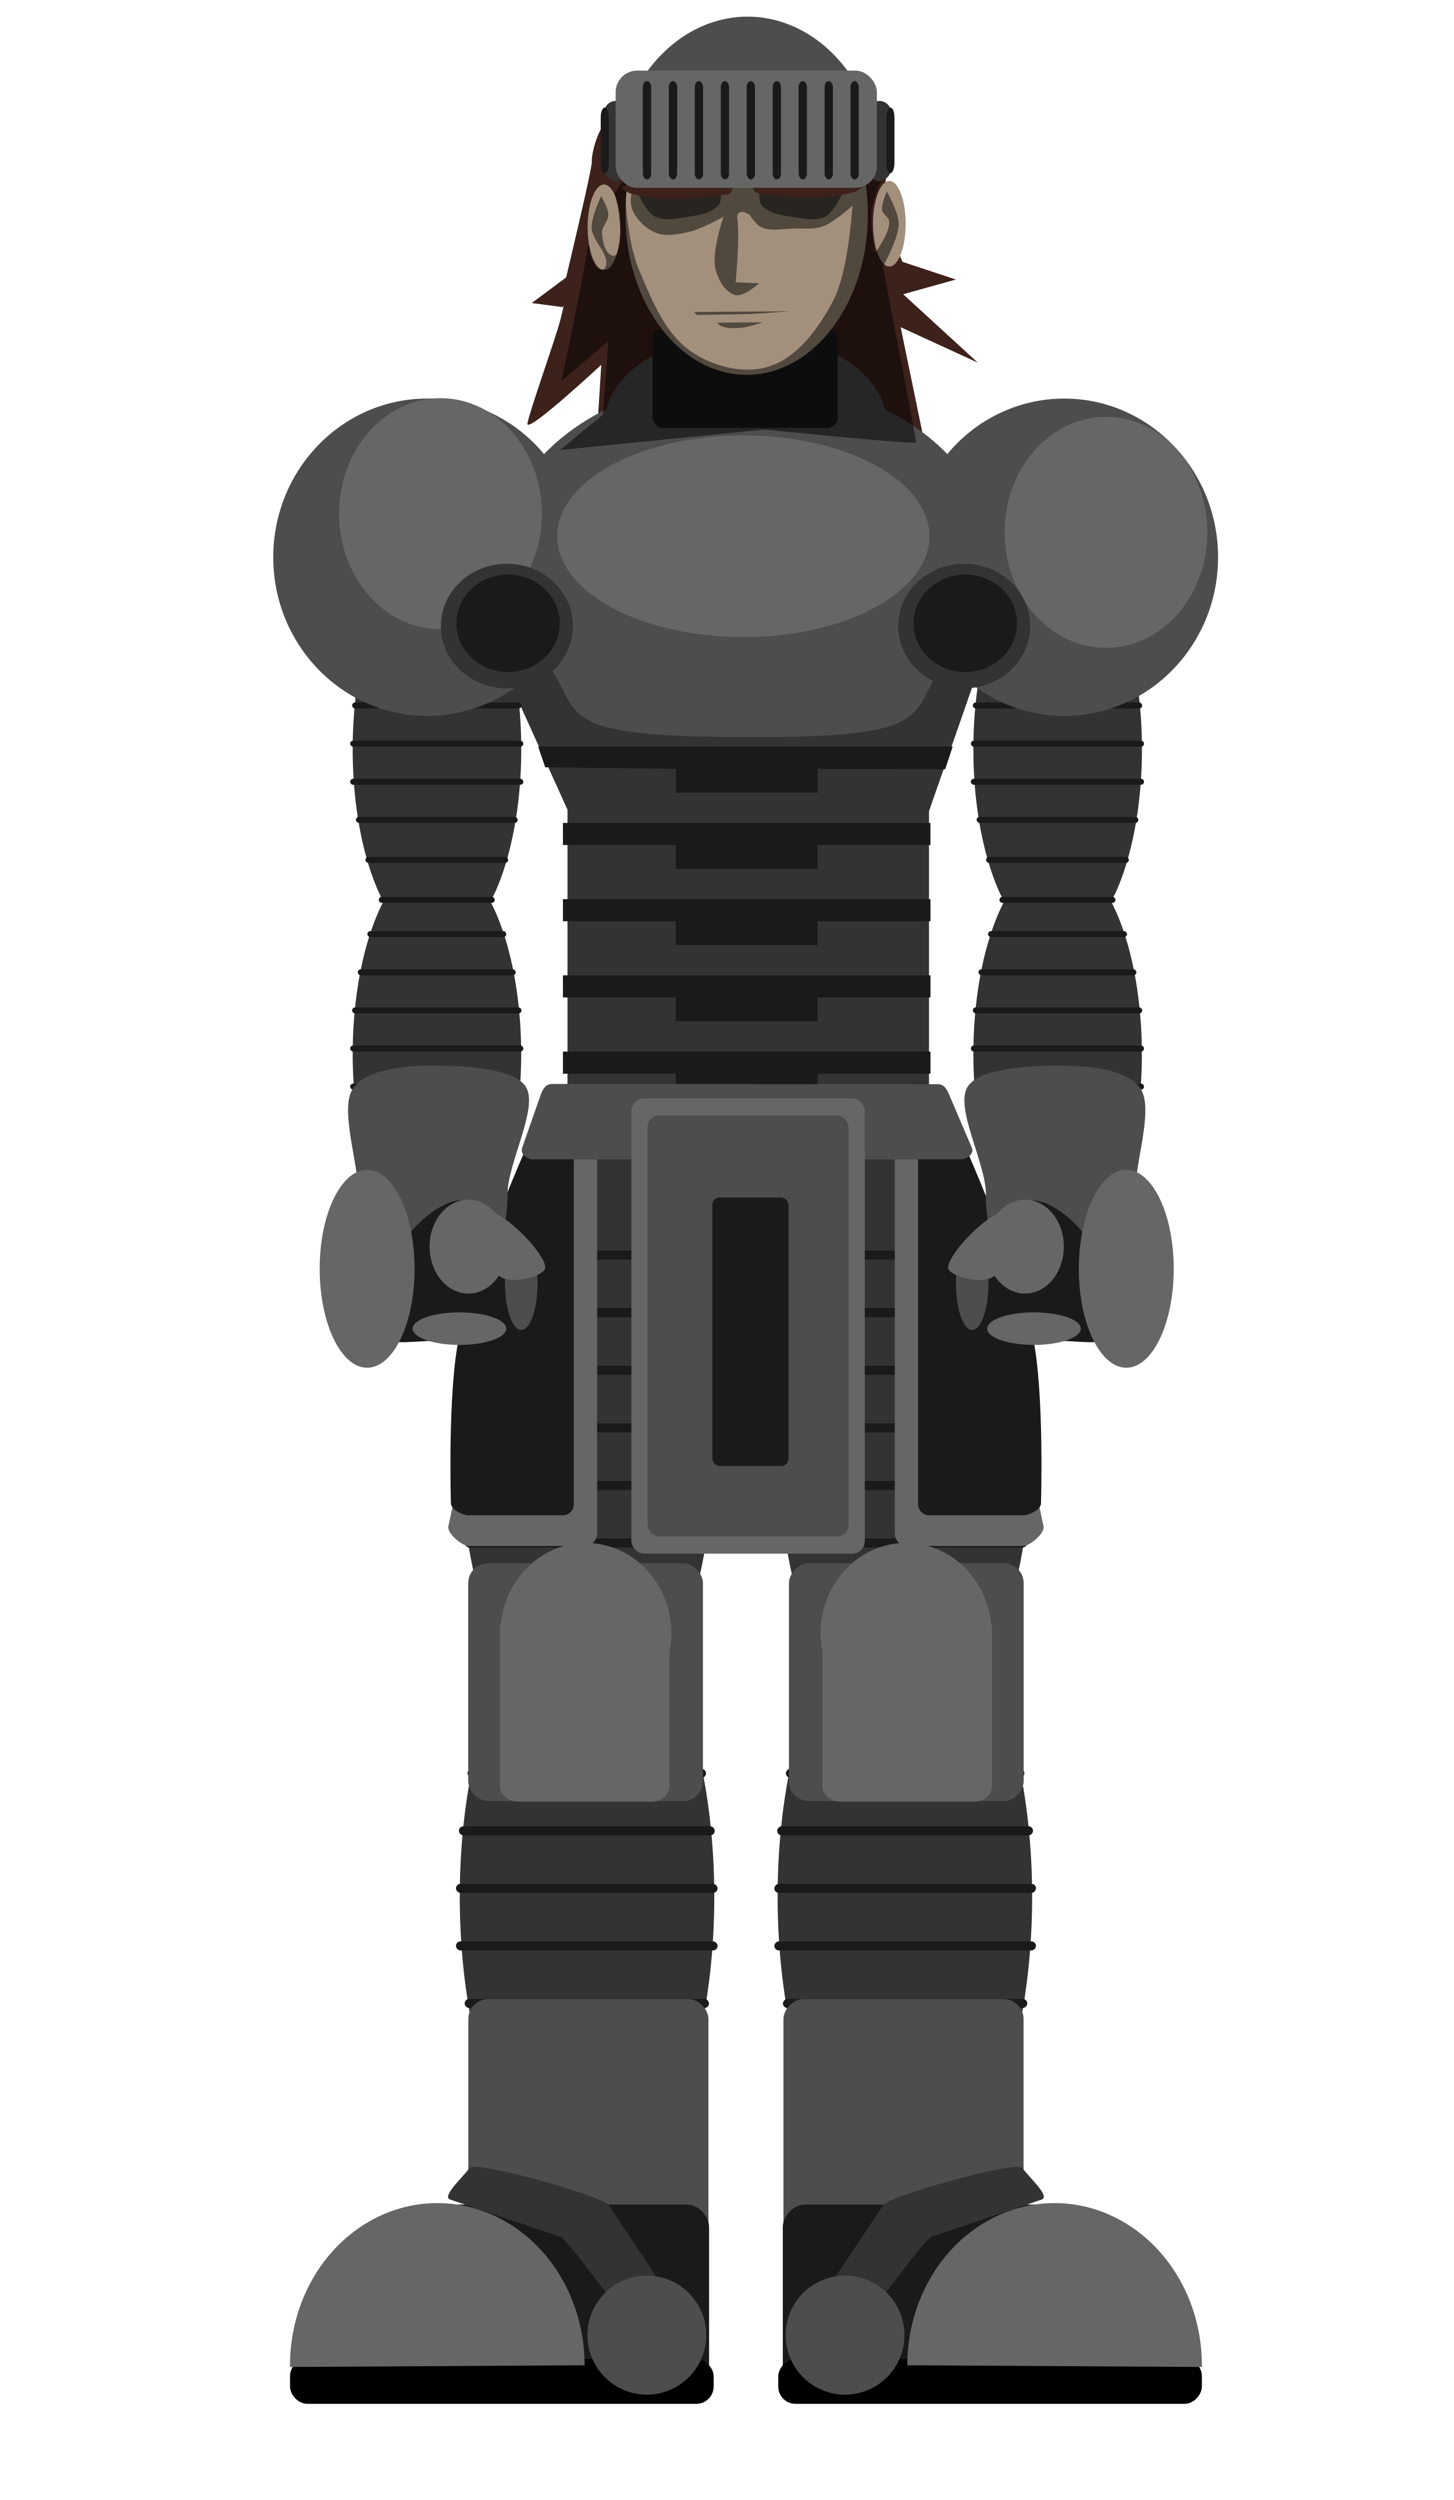 <?xml version="1.0" encoding="UTF-8" standalone="no"?>
<!-- Created with Inkscape (http://www.inkscape.org/) -->

<svg
   width="15.346mm"
   height="26.385mm"
   viewBox="0 0 15.346 26.385"
   version="1.1"
   id="svg5"
   inkscape:version="1.1.1 (3bf5ae0d25, 2021-09-20)"
   sodipodi:docname="knight.svg"
   inkscape:export-filename="/home/israel/programming/rs/rust_hero/assets/heros/alchemist.png"
   inkscape:export-xdpi="96"
   inkscape:export-ydpi="96"
   xmlns:inkscape="http://www.inkscape.org/namespaces/inkscape"
   xmlns:sodipodi="http://sodipodi.sourceforge.net/DTD/sodipodi-0.dtd"
   xmlns="http://www.w3.org/2000/svg"
   xmlns:svg="http://www.w3.org/2000/svg">
  <sodipodi:namedview
     id="namedview7"
     pagecolor="#ffffff"
     bordercolor="#666666"
     borderopacity="1.0"
     inkscape:pageshadow="2"
     inkscape:pageopacity="0.0"
     inkscape:pagecheckerboard="0"
     inkscape:document-units="px"
     showgrid="false"
     inkscape:zoom="2.557377"
     inkscape:cx="-78.987182"
     inkscape:cy="45.554489"
     inkscape:window-width="1366"
     inkscape:window-height="699"
     inkscape:window-x="0"
     inkscape:window-y="40"
     inkscape:window-maximized="1"
     inkscape:current-layer="layer1"
     inkscape:snap-global="false"
     fit-margin-top="0"
     fit-margin-left="0"
     fit-margin-right="0"
     fit-margin-bottom="0" />
  <defs
     id="defs2" />
  <g
     inkscape:label="Layer 1"
     inkscape:groupmode="layer"
     id="layer1"
     transform="translate(-14.945,-23.692)">
    <g
       id="g7128"
       transform="matrix(0.76,0,0,0.76,5.795,5.75)">
      <path
         id="path6232"
         style="fill:#333333;fill-opacity:1;stroke:none;stroke-width:1px;stroke-linecap:butt;stroke-linejoin:miter;stroke-opacity:1"
         d="m 25.17,28.619 -9.664,6.268 3.268,7.221 V 58.502 H 37.721 V 42.184 l 2.699,-7.742 -6.195,-5.061 z"
         transform="matrix(0.265,0,0,0.265,14.945,23.692)" />
      <g
         id="g7119">
        <path
           id="rect1574"
           style="fill:#1a1a1a;stroke-width:2.054;stroke-linecap:round;stroke-linejoin:round;paint-order:fill markers stroke"
           d="m 19.513,33.975 0.098,0.287 1.815,0.022 v 0.331 h 1.968 v -0.331 l 1.771,0.006 0.105,-0.315 z"
           sodipodi:nodetypes="ccccccccc" />
        <path
           id="path1803"
           style="fill:#1a1a1a;stroke-width:2.054;stroke-linecap:round;stroke-linejoin:round;paint-order:fill markers stroke"
           d="m 19.857,35.035 v 0.307 h 1.568 v 0.331 h 1.968 V 35.342 h 1.568 v -0.307 z" />
        <path
           id="path1805"
           style="fill:#1a1a1a;stroke-width:2.054;stroke-linecap:round;stroke-linejoin:round;paint-order:fill markers stroke"
           d="m 19.857,36.093 v 0.307 h 1.568 v 0.331 h 1.968 v -0.331 h 1.568 v -0.307 z" />
        <path
           id="path1807"
           style="fill:#1a1a1a;stroke-width:2.054;stroke-linecap:round;stroke-linejoin:round;paint-order:fill markers stroke"
           d="m 19.857,37.151 v 0.307 h 1.568 v 0.331 h 1.968 v -0.331 h 1.568 v -0.307 z" />
        <path
           id="path1809"
           style="fill:#1a1a1a;stroke-width:2.054;stroke-linecap:round;stroke-linejoin:round;paint-order:fill markers stroke"
           d="m 19.857,38.21 v 0.307 h 1.568 v 0.331 h 1.968 v -0.331 h 1.568 v -0.307 z" />
      </g>
    </g>
    <g
       id="g18420"
       transform="translate(0,-0.529)">
      <g
         id="g18333">
        <g
           id="g18039"
           transform="matrix(-1,0,0,1,45.636,0)">
          <g
             id="g18011"
             transform="matrix(1.148,0,0,1.148,-9.542,0.303)">
            <path
               id="path17975"
               style="fill:#333333;stroke-width:3.175;stroke-linecap:round;stroke-linejoin:round;paint-order:fill markers stroke"
               d="m 26.727,31.293 c -0.646,0 -1.17,1.229 -1.17,2.746 0,0.758 0.131,1.445 0.343,1.941 0.028,0.065 0.056,0.12 0.086,0.168 a 1.17,2.746 0 0 0 -0.429,2.123 1.17,2.746 0 0 0 1.17,2.746 1.17,2.746 0 0 0 1.17,-2.746 1.17,2.746 0 0 0 -0.429,-2.124 c 0.03,-0.048 0.059,-0.104 0.087,-0.168 0.212,-0.497 0.343,-1.183 0.343,-1.941 0,-1.517 -0.524,-2.746 -1.17,-2.746 z" />
            <g
               id="g18009">
              <rect
                 style="fill:#1a1a1a;fill-opacity:1;stroke:none;stroke-width:0.025;stroke-linecap:round;stroke-linejoin:round;stroke-miterlimit:4;stroke-dasharray:none;stroke-opacity:1;paint-order:fill markers stroke"
                 id="rect17977"
                 width="1.982"
                 height="0.083"
                 x="25.734"
                 y="39.766"
                 ry="0.041" />
              <rect
                 style="fill:#1a1a1a;fill-opacity:1;stroke:none;stroke-width:0.027;stroke-linecap:round;stroke-linejoin:round;stroke-miterlimit:4;stroke-dasharray:none;stroke-opacity:1;paint-order:fill markers stroke"
                 id="rect17979"
                 width="2.246"
                 height="0.083"
                 x="25.602"
                 y="39.21"
                 ry="0.041" />
              <rect
                 style="fill:#1a1a1a;fill-opacity:1;stroke:none;stroke-width:0.023;stroke-linecap:round;stroke-linejoin:round;stroke-miterlimit:4;stroke-dasharray:none;stroke-opacity:1;paint-order:fill markers stroke"
                 id="rect17981"
                 width="1.611"
                 height="0.083"
                 x="25.919"
                 y="40.321"
                 ry="0.041" />
              <rect
                 style="fill:#1a1a1a;fill-opacity:1;stroke:none;stroke-width:0.028;stroke-linecap:round;stroke-linejoin:round;stroke-miterlimit:4;stroke-dasharray:none;stroke-opacity:1;paint-order:fill markers stroke"
                 id="rect17983"
                 width="2.405"
                 height="0.083"
                 x="25.522"
                 y="38.681"
                 ry="0.041" />
              <rect
                 style="fill:#1a1a1a;fill-opacity:1;stroke:none;stroke-width:0.028;stroke-linecap:round;stroke-linejoin:round;stroke-miterlimit:4;stroke-dasharray:none;stroke-opacity:1;paint-order:fill markers stroke"
                 id="rect17985"
                 width="2.405"
                 height="0.083"
                 x="25.522"
                 y="38.152"
                 ry="0.041" />
              <rect
                 style="fill:#1a1a1a;fill-opacity:1;stroke:none;stroke-width:0.027;stroke-linecap:round;stroke-linejoin:round;stroke-miterlimit:4;stroke-dasharray:none;stroke-opacity:1;paint-order:fill markers stroke"
                 id="rect17987"
                 width="2.352"
                 height="0.083"
                 x="25.549"
                 y="37.623"
                 ry="0.041" />
              <rect
                 style="fill:#1a1a1a;fill-opacity:1;stroke:none;stroke-width:0.026;stroke-linecap:round;stroke-linejoin:round;stroke-miterlimit:4;stroke-dasharray:none;stroke-opacity:1;paint-order:fill markers stroke"
                 id="rect17989"
                 width="2.193"
                 height="0.083"
                 x="25.628"
                 y="37.094"
                 ry="0.041" />
              <rect
                 style="fill:#1a1a1a;fill-opacity:1;stroke:none;stroke-width:0.025;stroke-linecap:round;stroke-linejoin:round;stroke-miterlimit:4;stroke-dasharray:none;stroke-opacity:1;paint-order:fill markers stroke"
                 id="rect17991"
                 width="1.929"
                 height="0.083"
                 x="25.761"
                 y="36.564"
                 ry="0.041" />
              <rect
                 style="fill:#1a1a1a;fill-opacity:1;stroke:none;stroke-width:0.025;stroke-linecap:round;stroke-linejoin:round;stroke-miterlimit:4;stroke-dasharray:none;stroke-opacity:1;paint-order:fill markers stroke"
                 id="rect17993"
                 width="1.982"
                 height="0.083"
                 x="25.734"
                 y="35.533"
                 ry="0.041" />
              <rect
                 style="fill:#1a1a1a;fill-opacity:1;stroke:none;stroke-width:0.027;stroke-linecap:round;stroke-linejoin:round;stroke-miterlimit:4;stroke-dasharray:none;stroke-opacity:1;paint-order:fill markers stroke"
                 id="rect17995"
                 width="2.246"
                 height="0.083"
                 x="25.602"
                 y="34.977"
                 ry="0.041" />
              <rect
                 style="fill:#1a1a1a;fill-opacity:1;stroke:none;stroke-width:0.023;stroke-linecap:round;stroke-linejoin:round;stroke-miterlimit:4;stroke-dasharray:none;stroke-opacity:1;paint-order:fill markers stroke"
                 id="rect17997"
                 width="1.611"
                 height="0.083"
                 x="25.919"
                 y="36.088"
                 ry="0.041" />
              <rect
                 style="fill:#1a1a1a;fill-opacity:1;stroke:none;stroke-width:0.028;stroke-linecap:round;stroke-linejoin:round;stroke-miterlimit:4;stroke-dasharray:none;stroke-opacity:1;paint-order:fill markers stroke"
                 id="rect17999"
                 width="2.405"
                 height="0.083"
                 x="25.522"
                 y="34.448"
                 ry="0.041" />
              <rect
                 style="fill:#1a1a1a;fill-opacity:1;stroke:none;stroke-width:0.028;stroke-linecap:round;stroke-linejoin:round;stroke-miterlimit:4;stroke-dasharray:none;stroke-opacity:1;paint-order:fill markers stroke"
                 id="rect18001"
                 width="2.405"
                 height="0.083"
                 x="25.522"
                 y="33.919"
                 ry="0.041" />
              <rect
                 style="fill:#1a1a1a;fill-opacity:1;stroke:none;stroke-width:0.027;stroke-linecap:round;stroke-linejoin:round;stroke-miterlimit:4;stroke-dasharray:none;stroke-opacity:1;paint-order:fill markers stroke"
                 id="rect18003"
                 width="2.352"
                 height="0.083"
                 x="25.549"
                 y="33.389"
                 ry="0.041" />
              <rect
                 style="fill:#1a1a1a;fill-opacity:1;stroke:none;stroke-width:0.026;stroke-linecap:round;stroke-linejoin:round;stroke-miterlimit:4;stroke-dasharray:none;stroke-opacity:1;paint-order:fill markers stroke"
                 id="rect18005"
                 width="2.193"
                 height="0.083"
                 x="25.628"
                 y="32.86"
                 ry="0.041" />
              <rect
                 style="fill:#1a1a1a;fill-opacity:1;stroke:none;stroke-width:0.025;stroke-linecap:round;stroke-linejoin:round;stroke-miterlimit:4;stroke-dasharray:none;stroke-opacity:1;paint-order:fill markers stroke"
                 id="rect18007"
                 width="1.929"
                 height="0.083"
                 x="25.761"
                 y="32.331"
                 ry="0.041" />
            </g>
          </g>
          <g
             id="g18017">
            <path
               id="path18013"
               style="fill:#666666;stroke-width:0.016;stroke-linecap:round;stroke-linejoin:round;paint-order:fill markers stroke"
               d="m 20.785,35.744 0.33,-0.008 c 0.073,-0.002 0.132,0.059 0.132,0.132 v 4.536 c 0,0.073 -0.059,0.132 -0.132,0.132 h -1.223 c -0.073,0 -0.231,-0.136 -0.215,-0.208 l 0.388,-1.817 c 0.015,-0.072 0.647,-2.766 0.721,-2.768 z"
               sodipodi:nodetypes="ssssssssss" />
            <path
               id="path18015"
               style="fill:#1a1a1a;stroke-width:0.013;stroke-linecap:round;stroke-linejoin:round;paint-order:fill markers stroke"
               d="m 20.77,35.8 0.114,0.177 c 0.035,0.054 0.117,0.052 0.117,0.117 v 4.001 c 0,0.065 -0.052,0.117 -0.117,0.117 h -0.992 c -0.065,0 -0.191,-0.063 -0.188,-0.128 0,0 -0.036,-1.177 0.085,-1.747 0.188,-0.887 0.946,-2.592 0.981,-2.537 z"
               sodipodi:nodetypes="sssssssas" />
          </g>
          <g
             id="g18023">
            <rect
               style="opacity:1;fill:#4d4d4d;fill-opacity:1;stroke:none;stroke-width:0.027;stroke-linecap:round;stroke-linejoin:round;stroke-miterlimit:4;stroke-dasharray:none;stroke-opacity:1;paint-order:fill markers stroke"
               id="rect18019"
               width="2.477"
               height="2.51"
               x="19.887"
               y="40.718"
               ry="0.209" />
            <path
               id="path18021"
               style="opacity:1;fill:#666666;stroke-width:0.021;stroke-linecap:round;stroke-linejoin:round;paint-order:fill markers stroke"
               d="m 21.127,40.504 a 0.902,0.955 0 0 0 -0.894,0.837 c -0.008,0.018 -0.012,0.038 -0.012,0.059 v 1.667 c 0,0.092 0.084,0.167 0.189,0.167 h 1.412 c 0.105,0 0.189,-0.074 0.189,-0.167 V 41.656 a 0.902,0.955 0 0 0 0.02,-0.197 0.902,0.955 0 0 0 -0.902,-0.955 z" />
          </g>
          <g
             id="g18037">
            <rect
               style="fill:#4d4d4d;fill-opacity:1;stroke:none;stroke-width:0.026;stroke-linecap:round;stroke-linejoin:round;stroke-miterlimit:4;stroke-dasharray:none;stroke-opacity:1;paint-order:fill markers stroke"
               id="rect18025"
               width="2.534"
               height="4.076"
               x="19.888"
               y="45.318"
               ry="0.209" />
            <rect
               style="fill:#1a1a1a;fill-opacity:1;stroke:none;stroke-width:0.026;stroke-linecap:round;stroke-linejoin:round;stroke-miterlimit:4;stroke-dasharray:none;stroke-opacity:1;paint-order:fill markers stroke"
               id="rect18027"
               width="3.068"
               height="1.957"
               x="19.361"
               y="47.486"
               ry="0.235" />
            <rect
               style="fill:#000000;fill-opacity:1;stroke:none;stroke-width:0.025;stroke-linecap:round;stroke-linejoin:round;stroke-miterlimit:4;stroke-dasharray:none;stroke-opacity:1;paint-order:fill markers stroke"
               id="rect18029"
               width="4.471"
               height="0.473"
               x="18.006"
               y="49.116"
               ry="0.182" />
            <path
               id="path18031"
               style="fill:#333333;stroke-width:0.026;stroke-linecap:round;stroke-linejoin:round;paint-order:fill markers stroke"
               d="m 21.366,47.487 c 0.196,0.294 0.587,0.881 0.587,0.881 0.058,0.087 -0.171,0.369 -0.227,0.458 -0.057,0.088 -0.77,-0.968 -0.869,-1.001 -0.386,-0.13 -0.772,-0.261 -1.159,-0.391 -0.1,-0.034 0.143,-0.244 0.2,-0.333 0.057,-0.088 1.41,0.299 1.468,0.386 z"
               sodipodi:nodetypes="sssssss" />
            <ellipse
               style="fill:#4d4d4d;fill-opacity:1;stroke:none;stroke-width:0.1;stroke-linecap:round;stroke-linejoin:round;stroke-miterlimit:4;stroke-dasharray:none;stroke-opacity:1;paint-order:fill markers stroke"
               id="ellipse18033"
               cx="21.772"
               cy="48.864"
               rx="0.627"
               ry="0.628" />
            <path
               id="path18035"
               style="opacity:1;fill:#666666;stroke-width:0.026;stroke-linecap:round;stroke-linejoin:round;paint-order:fill markers stroke"
               transform="scale(1,-1)"
               d="m 21.115,-49.182 a 1.554,1.711 0 0 1 -0.782,1.485 1.554,1.711 0 0 1 -1.559,-0.009 1.554,1.711 0 0 1 -0.768,-1.494" />
          </g>
        </g>
        <g
           id="g17973">
          <g
             id="g15410"
             transform="matrix(1.148,0,0,1.148,-9.542,0.303)">
            <path
               id="path15374"
               style="fill:#333333;stroke-width:3.175;stroke-linecap:round;stroke-linejoin:round;paint-order:fill markers stroke"
               d="m 26.727,31.293 c -0.646,0 -1.17,1.229 -1.17,2.746 0,0.758 0.131,1.445 0.343,1.941 0.028,0.065 0.056,0.12 0.086,0.168 a 1.17,2.746 0 0 0 -0.429,2.123 1.17,2.746 0 0 0 1.17,2.746 1.17,2.746 0 0 0 1.17,-2.746 1.17,2.746 0 0 0 -0.429,-2.124 c 0.03,-0.048 0.059,-0.104 0.087,-0.168 0.212,-0.497 0.343,-1.183 0.343,-1.941 0,-1.517 -0.524,-2.746 -1.17,-2.746 z" />
            <g
               id="g15408">
              <rect
                 style="fill:#1a1a1a;fill-opacity:1;stroke:none;stroke-width:0.025;stroke-linecap:round;stroke-linejoin:round;stroke-miterlimit:4;stroke-dasharray:none;stroke-opacity:1;paint-order:fill markers stroke"
                 id="rect15376"
                 width="1.982"
                 height="0.083"
                 x="25.734"
                 y="39.766"
                 ry="0.041" />
              <rect
                 style="fill:#1a1a1a;fill-opacity:1;stroke:none;stroke-width:0.027;stroke-linecap:round;stroke-linejoin:round;stroke-miterlimit:4;stroke-dasharray:none;stroke-opacity:1;paint-order:fill markers stroke"
                 id="rect15378"
                 width="2.246"
                 height="0.083"
                 x="25.602"
                 y="39.21"
                 ry="0.041" />
              <rect
                 style="fill:#1a1a1a;fill-opacity:1;stroke:none;stroke-width:0.023;stroke-linecap:round;stroke-linejoin:round;stroke-miterlimit:4;stroke-dasharray:none;stroke-opacity:1;paint-order:fill markers stroke"
                 id="rect15380"
                 width="1.611"
                 height="0.083"
                 x="25.919"
                 y="40.321"
                 ry="0.041" />
              <rect
                 style="fill:#1a1a1a;fill-opacity:1;stroke:none;stroke-width:0.028;stroke-linecap:round;stroke-linejoin:round;stroke-miterlimit:4;stroke-dasharray:none;stroke-opacity:1;paint-order:fill markers stroke"
                 id="rect15382"
                 width="2.405"
                 height="0.083"
                 x="25.522"
                 y="38.681"
                 ry="0.041" />
              <rect
                 style="fill:#1a1a1a;fill-opacity:1;stroke:none;stroke-width:0.028;stroke-linecap:round;stroke-linejoin:round;stroke-miterlimit:4;stroke-dasharray:none;stroke-opacity:1;paint-order:fill markers stroke"
                 id="rect15384"
                 width="2.405"
                 height="0.083"
                 x="25.522"
                 y="38.152"
                 ry="0.041" />
              <rect
                 style="fill:#1a1a1a;fill-opacity:1;stroke:none;stroke-width:0.027;stroke-linecap:round;stroke-linejoin:round;stroke-miterlimit:4;stroke-dasharray:none;stroke-opacity:1;paint-order:fill markers stroke"
                 id="rect15386"
                 width="2.352"
                 height="0.083"
                 x="25.549"
                 y="37.623"
                 ry="0.041" />
              <rect
                 style="fill:#1a1a1a;fill-opacity:1;stroke:none;stroke-width:0.026;stroke-linecap:round;stroke-linejoin:round;stroke-miterlimit:4;stroke-dasharray:none;stroke-opacity:1;paint-order:fill markers stroke"
                 id="rect15388"
                 width="2.193"
                 height="0.083"
                 x="25.628"
                 y="37.094"
                 ry="0.041" />
              <rect
                 style="fill:#1a1a1a;fill-opacity:1;stroke:none;stroke-width:0.025;stroke-linecap:round;stroke-linejoin:round;stroke-miterlimit:4;stroke-dasharray:none;stroke-opacity:1;paint-order:fill markers stroke"
                 id="rect15390"
                 width="1.929"
                 height="0.083"
                 x="25.761"
                 y="36.564"
                 ry="0.041" />
              <rect
                 style="fill:#1a1a1a;fill-opacity:1;stroke:none;stroke-width:0.025;stroke-linecap:round;stroke-linejoin:round;stroke-miterlimit:4;stroke-dasharray:none;stroke-opacity:1;paint-order:fill markers stroke"
                 id="rect15392"
                 width="1.982"
                 height="0.083"
                 x="25.734"
                 y="35.533"
                 ry="0.041" />
              <rect
                 style="fill:#1a1a1a;fill-opacity:1;stroke:none;stroke-width:0.027;stroke-linecap:round;stroke-linejoin:round;stroke-miterlimit:4;stroke-dasharray:none;stroke-opacity:1;paint-order:fill markers stroke"
                 id="rect15394"
                 width="2.246"
                 height="0.083"
                 x="25.602"
                 y="34.977"
                 ry="0.041" />
              <rect
                 style="fill:#1a1a1a;fill-opacity:1;stroke:none;stroke-width:0.023;stroke-linecap:round;stroke-linejoin:round;stroke-miterlimit:4;stroke-dasharray:none;stroke-opacity:1;paint-order:fill markers stroke"
                 id="rect15396"
                 width="1.611"
                 height="0.083"
                 x="25.919"
                 y="36.088"
                 ry="0.041" />
              <rect
                 style="fill:#1a1a1a;fill-opacity:1;stroke:none;stroke-width:0.028;stroke-linecap:round;stroke-linejoin:round;stroke-miterlimit:4;stroke-dasharray:none;stroke-opacity:1;paint-order:fill markers stroke"
                 id="rect15398"
                 width="2.405"
                 height="0.083"
                 x="25.522"
                 y="34.448"
                 ry="0.041" />
              <rect
                 style="fill:#1a1a1a;fill-opacity:1;stroke:none;stroke-width:0.028;stroke-linecap:round;stroke-linejoin:round;stroke-miterlimit:4;stroke-dasharray:none;stroke-opacity:1;paint-order:fill markers stroke"
                 id="rect15400"
                 width="2.405"
                 height="0.083"
                 x="25.522"
                 y="33.919"
                 ry="0.041" />
              <rect
                 style="fill:#1a1a1a;fill-opacity:1;stroke:none;stroke-width:0.027;stroke-linecap:round;stroke-linejoin:round;stroke-miterlimit:4;stroke-dasharray:none;stroke-opacity:1;paint-order:fill markers stroke"
                 id="rect15402"
                 width="2.352"
                 height="0.083"
                 x="25.549"
                 y="33.389"
                 ry="0.041" />
              <rect
                 style="fill:#1a1a1a;fill-opacity:1;stroke:none;stroke-width:0.026;stroke-linecap:round;stroke-linejoin:round;stroke-miterlimit:4;stroke-dasharray:none;stroke-opacity:1;paint-order:fill markers stroke"
                 id="rect15404"
                 width="2.193"
                 height="0.083"
                 x="25.628"
                 y="32.86"
                 ry="0.041" />
              <rect
                 style="fill:#1a1a1a;fill-opacity:1;stroke:none;stroke-width:0.025;stroke-linecap:round;stroke-linejoin:round;stroke-miterlimit:4;stroke-dasharray:none;stroke-opacity:1;paint-order:fill markers stroke"
                 id="rect15406"
                 width="1.929"
                 height="0.083"
                 x="25.761"
                 y="32.331"
                 ry="0.041" />
            </g>
          </g>
          <g
             id="g17932">
            <path
               id="rect17386"
               style="fill:#666666;stroke-width:0.016;stroke-linecap:round;stroke-linejoin:round;paint-order:fill markers stroke"
               d="m 20.785,35.744 0.33,-0.008 c 0.073,-0.002 0.132,0.059 0.132,0.132 v 4.536 c 0,0.073 -0.059,0.132 -0.132,0.132 h -1.223 c -0.073,0 -0.231,-0.136 -0.215,-0.208 l 0.388,-1.817 c 0.015,-0.072 0.647,-2.766 0.721,-2.768 z"
               sodipodi:nodetypes="ssssssssss" />
            <path
               id="rect17390"
               style="fill:#1a1a1a;stroke-width:0.013;stroke-linecap:round;stroke-linejoin:round;paint-order:fill markers stroke"
               d="m 20.77,35.8 0.114,0.177 c 0.035,0.054 0.117,0.052 0.117,0.117 v 4.001 c 0,0.065 -0.052,0.117 -0.117,0.117 h -0.992 c -0.065,0 -0.191,-0.063 -0.188,-0.128 0,0 -0.036,-1.177 0.085,-1.747 0.188,-0.887 0.946,-2.592 0.981,-2.537 z"
               sodipodi:nodetypes="sssssssas" />
          </g>
          <g
             id="g15687">
            <rect
               style="opacity:1;fill:#4d4d4d;fill-opacity:1;stroke:none;stroke-width:0.027;stroke-linecap:round;stroke-linejoin:round;stroke-miterlimit:4;stroke-dasharray:none;stroke-opacity:1;paint-order:fill markers stroke"
               id="rect15540"
               width="2.477"
               height="2.51"
               x="19.887"
               y="40.718"
               ry="0.209" />
            <path
               id="path15472"
               style="opacity:1;fill:#666666;stroke-width:0.021;stroke-linecap:round;stroke-linejoin:round;paint-order:fill markers stroke"
               d="m 21.127,40.504 a 0.902,0.955 0 0 0 -0.894,0.837 c -0.008,0.018 -0.012,0.038 -0.012,0.059 v 1.667 c 0,0.092 0.084,0.167 0.189,0.167 h 1.412 c 0.105,0 0.189,-0.074 0.189,-0.167 V 41.656 a 0.902,0.955 0 0 0 0.02,-0.197 0.902,0.955 0 0 0 -0.902,-0.955 z" />
          </g>
          <g
             id="g17290">
            <rect
               style="fill:#4d4d4d;fill-opacity:1;stroke:none;stroke-width:0.026;stroke-linecap:round;stroke-linejoin:round;stroke-miterlimit:4;stroke-dasharray:none;stroke-opacity:1;paint-order:fill markers stroke"
               id="rect15711"
               width="2.534"
               height="4.076"
               x="19.888"
               y="45.318"
               ry="0.209" />
            <rect
               style="fill:#1a1a1a;fill-opacity:1;stroke:none;stroke-width:0.026;stroke-linecap:round;stroke-linejoin:round;stroke-miterlimit:4;stroke-dasharray:none;stroke-opacity:1;paint-order:fill markers stroke"
               id="rect15713"
               width="3.068"
               height="1.957"
               x="19.361"
               y="47.486"
               ry="0.235" />
            <rect
               style="fill:#000000;fill-opacity:1;stroke:none;stroke-width:0.025;stroke-linecap:round;stroke-linejoin:round;stroke-miterlimit:4;stroke-dasharray:none;stroke-opacity:1;paint-order:fill markers stroke"
               id="rect15737"
               width="4.471"
               height="0.473"
               x="18.006"
               y="49.116"
               ry="0.182" />
            <path
               id="rect16130"
               style="fill:#333333;stroke-width:0.026;stroke-linecap:round;stroke-linejoin:round;paint-order:fill markers stroke"
               d="m 21.366,47.487 c 0.196,0.294 0.587,0.881 0.587,0.881 0.058,0.087 -0.171,0.369 -0.227,0.458 -0.057,0.088 -0.77,-0.968 -0.869,-1.001 -0.386,-0.13 -0.772,-0.261 -1.159,-0.391 -0.1,-0.034 0.143,-0.244 0.2,-0.333 0.057,-0.088 1.41,0.299 1.468,0.386 z"
               sodipodi:nodetypes="sssssss" />
            <ellipse
               style="fill:#4d4d4d;fill-opacity:1;stroke:none;stroke-width:0.1;stroke-linecap:round;stroke-linejoin:round;stroke-miterlimit:4;stroke-dasharray:none;stroke-opacity:1;paint-order:fill markers stroke"
               id="path16026"
               cx="21.772"
               cy="48.864"
               rx="0.627"
               ry="0.628" />
            <path
               id="path15863"
               style="opacity:1;fill:#666666;stroke-width:0.026;stroke-linecap:round;stroke-linejoin:round;paint-order:fill markers stroke"
               transform="scale(1,-1)"
               d="m 21.115,-49.182 a 1.554,1.711 0 0 1 -0.782,1.485 1.554,1.711 0 0 1 -1.559,-0.009 1.554,1.711 0 0 1 -0.768,-1.494" />
          </g>
        </g>
      </g>
      <g
         id="g18345">
        <path
           id="rect7252"
           style="fill:#4d4d4d;stroke-width:0.019;stroke-linecap:round;stroke-linejoin:round;paint-order:fill markers stroke"
           transform="scale(1,-1)"
           d="m 20.574,-36.456 h 4.509 c 0.066,0 0.146,0.059 0.12,0.12 l -0.236,0.553 c -0.026,0.061 -0.053,0.119 -0.12,0.12 l -4.077,0.003 c -0.066,5.2e-5 -0.098,-0.057 -0.12,-0.12 l -0.195,-0.557 c -0.022,-0.062 0.053,-0.12 0.12,-0.12 z"
           sodipodi:nodetypes="sssssssss" />
        <g
           id="g7525"
           transform="matrix(0.76,0,0,0.76,5.795,5.75)">
          <rect
             style="fill:#666666;fill-opacity:1;stroke:none;stroke-width:0.027;stroke-linecap:round;stroke-linejoin:round;stroke-miterlimit:4;stroke-dasharray:none;stroke-opacity:1;paint-order:fill markers stroke"
             id="rect7378"
             width="3.241"
             height="6.321"
             x="20.808"
             y="39.556"
             ry="0.174" />
          <rect
             style="fill:#4d4d4d;fill-opacity:1;stroke:none;stroke-width:0.024;stroke-linecap:round;stroke-linejoin:round;stroke-miterlimit:4;stroke-dasharray:none;stroke-opacity:1;paint-order:fill markers stroke"
             id="rect7482"
             width="2.791"
             height="5.844"
             x="21.032"
             y="39.794"
             ry="0.161" />
          <rect
             style="fill:#1a1a1a;fill-opacity:1;stroke:none;stroke-width:0.012;stroke-linecap:round;stroke-linejoin:round;stroke-miterlimit:4;stroke-dasharray:none;stroke-opacity:1;paint-order:fill markers stroke"
             id="rect7502"
             width="1.058"
             height="3.728"
             x="21.932"
             y="40.932"
             ry="0.103" />
        </g>
      </g>
    </g>
    <g
       id="g4666"
       transform="matrix(0.76,0,0,0.76,-0.756,5.73)">
      <path
         id="path4630"
         style="fill:#333333;stroke-width:3.175;stroke-linecap:round;stroke-linejoin:round;paint-order:fill markers stroke"
         d="m 26.727,31.293 c -0.646,0 -1.17,1.229 -1.17,2.746 0,0.758 0.131,1.445 0.343,1.941 0.028,0.065 0.056,0.12 0.086,0.168 a 1.17,2.746 0 0 0 -0.429,2.123 1.17,2.746 0 0 0 1.17,2.746 1.17,2.746 0 0 0 1.17,-2.746 1.17,2.746 0 0 0 -0.429,-2.124 c 0.03,-0.048 0.059,-0.104 0.087,-0.168 0.212,-0.497 0.343,-1.183 0.343,-1.941 0,-1.517 -0.524,-2.746 -1.17,-2.746 z" />
      <g
         id="g4664">
        <rect
           style="fill:#1a1a1a;fill-opacity:1;stroke:none;stroke-width:0.025;stroke-linecap:round;stroke-linejoin:round;stroke-miterlimit:4;stroke-dasharray:none;stroke-opacity:1;paint-order:fill markers stroke"
           id="rect4632"
           width="1.982"
           height="0.083"
           x="25.734"
           y="39.766"
           ry="0.041" />
        <rect
           style="fill:#1a1a1a;fill-opacity:1;stroke:none;stroke-width:0.027;stroke-linecap:round;stroke-linejoin:round;stroke-miterlimit:4;stroke-dasharray:none;stroke-opacity:1;paint-order:fill markers stroke"
           id="rect4634"
           width="2.246"
           height="0.083"
           x="25.602"
           y="39.21"
           ry="0.041" />
        <rect
           style="fill:#1a1a1a;fill-opacity:1;stroke:none;stroke-width:0.023;stroke-linecap:round;stroke-linejoin:round;stroke-miterlimit:4;stroke-dasharray:none;stroke-opacity:1;paint-order:fill markers stroke"
           id="rect4636"
           width="1.611"
           height="0.083"
           x="25.919"
           y="40.321"
           ry="0.041" />
        <rect
           style="fill:#1a1a1a;fill-opacity:1;stroke:none;stroke-width:0.028;stroke-linecap:round;stroke-linejoin:round;stroke-miterlimit:4;stroke-dasharray:none;stroke-opacity:1;paint-order:fill markers stroke"
           id="rect4638"
           width="2.405"
           height="0.083"
           x="25.522"
           y="38.681"
           ry="0.041" />
        <rect
           style="fill:#1a1a1a;fill-opacity:1;stroke:none;stroke-width:0.028;stroke-linecap:round;stroke-linejoin:round;stroke-miterlimit:4;stroke-dasharray:none;stroke-opacity:1;paint-order:fill markers stroke"
           id="rect4640"
           width="2.405"
           height="0.083"
           x="25.522"
           y="38.152"
           ry="0.041" />
        <rect
           style="fill:#1a1a1a;fill-opacity:1;stroke:none;stroke-width:0.027;stroke-linecap:round;stroke-linejoin:round;stroke-miterlimit:4;stroke-dasharray:none;stroke-opacity:1;paint-order:fill markers stroke"
           id="rect4642"
           width="2.352"
           height="0.083"
           x="25.549"
           y="37.623"
           ry="0.041" />
        <rect
           style="fill:#1a1a1a;fill-opacity:1;stroke:none;stroke-width:0.026;stroke-linecap:round;stroke-linejoin:round;stroke-miterlimit:4;stroke-dasharray:none;stroke-opacity:1;paint-order:fill markers stroke"
           id="rect4644"
           width="2.193"
           height="0.083"
           x="25.628"
           y="37.094"
           ry="0.041" />
        <rect
           style="fill:#1a1a1a;fill-opacity:1;stroke:none;stroke-width:0.025;stroke-linecap:round;stroke-linejoin:round;stroke-miterlimit:4;stroke-dasharray:none;stroke-opacity:1;paint-order:fill markers stroke"
           id="rect4646"
           width="1.929"
           height="0.083"
           x="25.761"
           y="36.564"
           ry="0.041" />
        <rect
           style="fill:#1a1a1a;fill-opacity:1;stroke:none;stroke-width:0.025;stroke-linecap:round;stroke-linejoin:round;stroke-miterlimit:4;stroke-dasharray:none;stroke-opacity:1;paint-order:fill markers stroke"
           id="rect4648"
           width="1.982"
           height="0.083"
           x="25.734"
           y="35.533"
           ry="0.041" />
        <rect
           style="fill:#1a1a1a;fill-opacity:1;stroke:none;stroke-width:0.027;stroke-linecap:round;stroke-linejoin:round;stroke-miterlimit:4;stroke-dasharray:none;stroke-opacity:1;paint-order:fill markers stroke"
           id="rect4650"
           width="2.246"
           height="0.083"
           x="25.602"
           y="34.977"
           ry="0.041" />
        <rect
           style="fill:#1a1a1a;fill-opacity:1;stroke:none;stroke-width:0.023;stroke-linecap:round;stroke-linejoin:round;stroke-miterlimit:4;stroke-dasharray:none;stroke-opacity:1;paint-order:fill markers stroke"
           id="rect4652"
           width="1.611"
           height="0.083"
           x="25.919"
           y="36.088"
           ry="0.041" />
        <rect
           style="fill:#1a1a1a;fill-opacity:1;stroke:none;stroke-width:0.028;stroke-linecap:round;stroke-linejoin:round;stroke-miterlimit:4;stroke-dasharray:none;stroke-opacity:1;paint-order:fill markers stroke"
           id="rect4654"
           width="2.405"
           height="0.083"
           x="25.522"
           y="34.448"
           ry="0.041" />
        <rect
           style="fill:#1a1a1a;fill-opacity:1;stroke:none;stroke-width:0.028;stroke-linecap:round;stroke-linejoin:round;stroke-miterlimit:4;stroke-dasharray:none;stroke-opacity:1;paint-order:fill markers stroke"
           id="rect4656"
           width="2.405"
           height="0.083"
           x="25.522"
           y="33.919"
           ry="0.041" />
        <rect
           style="fill:#1a1a1a;fill-opacity:1;stroke:none;stroke-width:0.027;stroke-linecap:round;stroke-linejoin:round;stroke-miterlimit:4;stroke-dasharray:none;stroke-opacity:1;paint-order:fill markers stroke"
           id="rect4658"
           width="2.352"
           height="0.083"
           x="25.549"
           y="33.389"
           ry="0.041" />
        <rect
           style="fill:#1a1a1a;fill-opacity:1;stroke:none;stroke-width:0.026;stroke-linecap:round;stroke-linejoin:round;stroke-miterlimit:4;stroke-dasharray:none;stroke-opacity:1;paint-order:fill markers stroke"
           id="rect4660"
           width="2.193"
           height="0.083"
           x="25.628"
           y="32.86"
           ry="0.041" />
        <rect
           style="fill:#1a1a1a;fill-opacity:1;stroke:none;stroke-width:0.025;stroke-linecap:round;stroke-linejoin:round;stroke-miterlimit:4;stroke-dasharray:none;stroke-opacity:1;paint-order:fill markers stroke"
           id="rect4662"
           width="1.929"
           height="0.083"
           x="25.761"
           y="32.331"
           ry="0.041" />
      </g>
    </g>
    <g
       id="g4468"
       transform="matrix(0.76,0,0,0.76,5.795,5.73)">
      <path
         id="ellipse3882"
         style="fill:#333333;stroke-width:3.175;stroke-linecap:round;stroke-linejoin:round;paint-order:fill markers stroke"
         d="m 26.727,31.293 c -0.646,0 -1.17,1.229 -1.17,2.746 0,0.758 0.131,1.445 0.343,1.941 0.028,0.065 0.056,0.12 0.086,0.168 a 1.17,2.746 0 0 0 -0.429,2.123 1.17,2.746 0 0 0 1.17,2.746 1.17,2.746 0 0 0 1.17,-2.746 1.17,2.746 0 0 0 -0.429,-2.124 c 0.03,-0.048 0.059,-0.104 0.087,-0.168 0.212,-0.497 0.343,-1.183 0.343,-1.941 0,-1.517 -0.524,-2.746 -1.17,-2.746 z" />
      <g
         id="g4448">
        <rect
           style="fill:#1a1a1a;fill-opacity:1;stroke:none;stroke-width:0.025;stroke-linecap:round;stroke-linejoin:round;stroke-miterlimit:4;stroke-dasharray:none;stroke-opacity:1;paint-order:fill markers stroke"
           id="rect3884"
           width="1.982"
           height="0.083"
           x="25.734"
           y="39.766"
           ry="0.041" />
        <rect
           style="fill:#1a1a1a;fill-opacity:1;stroke:none;stroke-width:0.027;stroke-linecap:round;stroke-linejoin:round;stroke-miterlimit:4;stroke-dasharray:none;stroke-opacity:1;paint-order:fill markers stroke"
           id="rect3886"
           width="2.246"
           height="0.083"
           x="25.602"
           y="39.21"
           ry="0.041" />
        <rect
           style="fill:#1a1a1a;fill-opacity:1;stroke:none;stroke-width:0.023;stroke-linecap:round;stroke-linejoin:round;stroke-miterlimit:4;stroke-dasharray:none;stroke-opacity:1;paint-order:fill markers stroke"
           id="rect3888"
           width="1.611"
           height="0.083"
           x="25.919"
           y="40.321"
           ry="0.041" />
        <rect
           style="fill:#1a1a1a;fill-opacity:1;stroke:none;stroke-width:0.028;stroke-linecap:round;stroke-linejoin:round;stroke-miterlimit:4;stroke-dasharray:none;stroke-opacity:1;paint-order:fill markers stroke"
           id="rect3890"
           width="2.405"
           height="0.083"
           x="25.522"
           y="38.681"
           ry="0.041" />
        <rect
           style="fill:#1a1a1a;fill-opacity:1;stroke:none;stroke-width:0.028;stroke-linecap:round;stroke-linejoin:round;stroke-miterlimit:4;stroke-dasharray:none;stroke-opacity:1;paint-order:fill markers stroke"
           id="rect3892"
           width="2.405"
           height="0.083"
           x="25.522"
           y="38.152"
           ry="0.041" />
        <rect
           style="fill:#1a1a1a;fill-opacity:1;stroke:none;stroke-width:0.027;stroke-linecap:round;stroke-linejoin:round;stroke-miterlimit:4;stroke-dasharray:none;stroke-opacity:1;paint-order:fill markers stroke"
           id="rect3894"
           width="2.352"
           height="0.083"
           x="25.549"
           y="37.623"
           ry="0.041" />
        <rect
           style="fill:#1a1a1a;fill-opacity:1;stroke:none;stroke-width:0.026;stroke-linecap:round;stroke-linejoin:round;stroke-miterlimit:4;stroke-dasharray:none;stroke-opacity:1;paint-order:fill markers stroke"
           id="rect3896"
           width="2.193"
           height="0.083"
           x="25.628"
           y="37.094"
           ry="0.041" />
        <rect
           style="fill:#1a1a1a;fill-opacity:1;stroke:none;stroke-width:0.025;stroke-linecap:round;stroke-linejoin:round;stroke-miterlimit:4;stroke-dasharray:none;stroke-opacity:1;paint-order:fill markers stroke"
           id="rect3898"
           width="1.929"
           height="0.083"
           x="25.761"
           y="36.564"
           ry="0.041" />
        <rect
           style="fill:#1a1a1a;fill-opacity:1;stroke:none;stroke-width:0.025;stroke-linecap:round;stroke-linejoin:round;stroke-miterlimit:4;stroke-dasharray:none;stroke-opacity:1;paint-order:fill markers stroke"
           id="rect3862"
           width="1.982"
           height="0.083"
           x="25.734"
           y="35.533"
           ry="0.041" />
        <rect
           style="fill:#1a1a1a;fill-opacity:1;stroke:none;stroke-width:0.027;stroke-linecap:round;stroke-linejoin:round;stroke-miterlimit:4;stroke-dasharray:none;stroke-opacity:1;paint-order:fill markers stroke"
           id="rect3864"
           width="2.246"
           height="0.083"
           x="25.602"
           y="34.977"
           ry="0.041" />
        <rect
           style="fill:#1a1a1a;fill-opacity:1;stroke:none;stroke-width:0.023;stroke-linecap:round;stroke-linejoin:round;stroke-miterlimit:4;stroke-dasharray:none;stroke-opacity:1;paint-order:fill markers stroke"
           id="rect3866"
           width="1.611"
           height="0.083"
           x="25.919"
           y="36.088"
           ry="0.041" />
        <rect
           style="fill:#1a1a1a;fill-opacity:1;stroke:none;stroke-width:0.028;stroke-linecap:round;stroke-linejoin:round;stroke-miterlimit:4;stroke-dasharray:none;stroke-opacity:1;paint-order:fill markers stroke"
           id="rect3868"
           width="2.405"
           height="0.083"
           x="25.522"
           y="34.448"
           ry="0.041" />
        <rect
           style="fill:#1a1a1a;fill-opacity:1;stroke:none;stroke-width:0.028;stroke-linecap:round;stroke-linejoin:round;stroke-miterlimit:4;stroke-dasharray:none;stroke-opacity:1;paint-order:fill markers stroke"
           id="rect3870"
           width="2.405"
           height="0.083"
           x="25.522"
           y="33.919"
           ry="0.041" />
        <rect
           style="fill:#1a1a1a;fill-opacity:1;stroke:none;stroke-width:0.027;stroke-linecap:round;stroke-linejoin:round;stroke-miterlimit:4;stroke-dasharray:none;stroke-opacity:1;paint-order:fill markers stroke"
           id="rect3872"
           width="2.352"
           height="0.083"
           x="25.549"
           y="33.389"
           ry="0.041" />
        <rect
           style="fill:#1a1a1a;fill-opacity:1;stroke:none;stroke-width:0.026;stroke-linecap:round;stroke-linejoin:round;stroke-miterlimit:4;stroke-dasharray:none;stroke-opacity:1;paint-order:fill markers stroke"
           id="rect3874"
           width="2.193"
           height="0.083"
           x="25.628"
           y="32.86"
           ry="0.041" />
        <rect
           style="fill:#1a1a1a;fill-opacity:1;stroke:none;stroke-width:0.025;stroke-linecap:round;stroke-linejoin:round;stroke-miterlimit:4;stroke-dasharray:none;stroke-opacity:1;paint-order:fill markers stroke"
           id="rect3876"
           width="1.929"
           height="0.083"
           x="25.761"
           y="32.331"
           ry="0.041" />
      </g>
    </g>
    <path
       style="fill:#3d211b;stroke:none;stroke-width:0.201px;stroke-linecap:butt;stroke-linejoin:miter;stroke-opacity:1"
       d="m 22.018,24.28 c 0,0 -0.559,0.47 -0.734,0.782 -0.057,0.102 -0.097,0.269 -0.093,0.339 0.004,0.071 -0.271,1.219 -0.271,1.219 l -0.363,0.27 0.328,0.043 c 0,0 0.028,-0.075 -0.026,0.135 -0.054,0.209 -0.326,0.965 -0.347,1.092 -0.021,0.126 0.779,-0.618 0.779,-0.618 l -0.072,1.155 0.693,-0.565 0.495,0.681 0.491,-0.916 1,1.01 0.064,-1.052 0.749,0.552 -0.26,-1.262 0.814,0.374 -0.788,-0.722 0.556,-0.155 -0.563,-0.187 c 0,0 -0.127,-0.295 -0.16,-0.451 -0.098,-0.461 0.136,-0.737 -0.101,-1.144 -0.112,-0.191 -0.559,-0.635 -0.559,-0.635 z"
       id="path1316"
       sodipodi:nodetypes="cssccccccccccccccccccsscc" />
    <g
       id="g8818">
      <path
         id="path936"
         style="fill:#4d4d4d;stroke-width:2.411;stroke-linecap:round;stroke-linejoin:round;paint-order:fill markers stroke"
         d="m 22.815,27.211 c -0.733,2.68e-4 -1.356,0.339 -1.469,0.798 -0.257,0.128 -0.48,0.289 -0.659,0.475 -0.308,-0.371 -0.759,-0.585 -1.233,-0.586 -0.898,-5e-6 -1.625,0.75 -1.625,1.675 1.01e-4,0.925 0.728,1.674 1.625,1.674 0.474,8e-5 0.925,-0.213 1.234,-0.584 0.243,0.252 0.188,0.53 0.553,0.669 0.365,0.138 1.151,0.137 1.574,0.137 0.424,-2.49e-4 1.201,0.009 1.566,-0.13 0.365,-0.139 0.319,-0.424 0.562,-0.677 0.309,0.371 0.759,0.585 1.233,0.585 0.898,5e-6 1.625,-0.75 1.625,-1.674 1.09e-4,-0.925 -0.728,-1.675 -1.625,-1.675 -0.474,4.51e-4 -0.925,0.214 -1.233,0.586 -0.179,-0.185 -0.402,-0.346 -0.659,-0.474 -0.113,-0.459 -0.736,-0.798 -1.469,-0.798 z"
         sodipodi:nodetypes="cccccccscsccccccc" />
      <rect
         style="fill:#1a1a1a;fill-opacity:1;stroke:none;stroke-width:0.017;stroke-linecap:round;stroke-linejoin:round;stroke-miterlimit:4;stroke-dasharray:none;stroke-opacity:1;paint-order:fill markers stroke"
         id="rect8151"
         width="1.953"
         height="1.054"
         x="21.832"
         y="27.154"
         ry="0.111" />
      <g
         id="g8803">
        <ellipse
           style="fill:#666666;fill-opacity:1;stroke:none;stroke-width:0.019;stroke-linecap:round;stroke-linejoin:round;stroke-miterlimit:4;stroke-dasharray:none;stroke-opacity:1;paint-order:fill markers stroke"
           id="ellipse8125"
           cx="19.594"
           cy="29.113"
           rx="1.07"
           ry="1.219" />
        <ellipse
           style="fill:#666666;fill-opacity:1;stroke:none;stroke-width:0.019;stroke-linecap:round;stroke-linejoin:round;stroke-miterlimit:4;stroke-dasharray:none;stroke-opacity:1;paint-order:fill markers stroke"
           id="path8021"
           cx="26.618"
           cy="29.31"
           rx="1.07"
           ry="1.219" />
        <ellipse
           style="fill:#666666;fill-opacity:1;stroke:none;stroke-width:0.024;stroke-linecap:round;stroke-linejoin:round;stroke-miterlimit:4;stroke-dasharray:none;stroke-opacity:1;paint-order:fill markers stroke"
           id="ellipse8127"
           cx="22.79"
           cy="29.351"
           rx="1.964"
           ry="1.064" />
      </g>
      <g
         id="g4975"
         transform="matrix(0.76,0,0,0.76,5.795,5.75)">
        <g
           id="g2628">
          <ellipse
             style="fill:#333333;stroke-width:3.175;stroke-linecap:round;stroke-linejoin:round;paint-order:fill markers stroke"
             id="path2506"
             cx="19.079"
             cy="32.301"
             rx="0.917"
             ry="0.865" />
          <ellipse
             style="fill:#1a1a1a;stroke-width:2.487;stroke-linecap:round;stroke-linejoin:round;paint-order:fill markers stroke"
             id="ellipse2606"
             cx="19.095"
             cy="32.263"
             rx="0.718"
             ry="0.677" />
        </g>
        <g
           id="g2634"
           transform="translate(6.35)">
          <ellipse
             style="fill:#333333;stroke-width:3.175;stroke-linecap:round;stroke-linejoin:round;paint-order:fill markers stroke"
             id="ellipse2630"
             cx="19.079"
             cy="32.301"
             rx="0.917"
             ry="0.865" />
          <ellipse
             style="fill:#1a1a1a;stroke-width:2.487;stroke-linecap:round;stroke-linejoin:round;paint-order:fill markers stroke"
             id="ellipse2632"
             cx="19.095"
             cy="32.263"
             rx="0.718"
             ry="0.677" />
        </g>
      </g>
    </g>
    <g
       id="g1969"
       transform="matrix(0.76,0,0,0.76,5.76,2.851)">
      <ellipse
         style="opacity:1;fill:#a3907c;stroke:none;stroke-width:3.175;stroke-linecap:round;stroke-linejoin:round;paint-order:fill markers stroke"
         id="path979"
         cx="22.454"
         cy="30.402"
         rx="1.684"
         ry="2.225" />
      <ellipse
         style="opacity:1;fill:#a3907c;stroke:none;stroke-width:3.175;stroke-linecap:round;stroke-linejoin:round;paint-order:fill markers stroke"
         id="path1838"
         cx="20.473"
         cy="30.578"
         rx="0.227"
         ry="0.594" />
      <ellipse
         style="opacity:1;fill:#a3907c;stroke:none;stroke-width:3.175;stroke-linecap:round;stroke-linejoin:round;paint-order:fill markers stroke"
         id="ellipse1964"
         cx="24.436"
         cy="30.529"
         rx="0.227"
         ry="0.594" />
    </g>
    <path
       style="opacity:0.5;fill:#000000;fill-opacity:1;stroke:none;stroke-width:0.265px;stroke-linecap:butt;stroke-linejoin:miter;stroke-opacity:1"
       d="m 21.569,25.527 -0.136,0.205 c 0,0 0.04,0.158 0.047,0.239 0.01,0.117 0.033,0.242 -0.006,0.353 -0.01,0.027 -0.024,0.071 -0.053,0.068 -0.09,-0.009 -0.116,-0.151 -0.122,-0.241 -0.004,-0.068 0.068,-0.125 0.067,-0.193 -0.001,-0.071 -0.077,-0.197 -0.077,-0.197 0,0 -0.102,0.217 -0.1,0.333 0.004,0.147 0.197,0.278 0.147,0.416 -0.006,0.017 -0.029,0.031 -0.046,0.027 -0.06,-0.011 -0.087,-0.09 -0.114,-0.145 -0.016,-0.032 0.01,-0.105 -0.025,-0.104 -0.075,0.471 -0.281,1.427 -0.281,1.427 l 0.496,-0.425 -0.058,0.778 -0.453,0.373 2.155,-0.216 c 0,0 1.594,0.161 1.602,0.136 0.007,-0.025 -0.258,-1.376 -0.258,-1.376 l -0.089,-0.484 c 0,0 0.164,-0.287 0.165,-0.446 1.77e-4,-0.121 -0.125,-0.342 -0.125,-0.342 0,0 -0.06,0.131 -0.049,0.198 0.007,0.046 0.071,0.072 0.074,0.118 0.008,0.123 -0.152,0.337 -0.152,0.337 0,0 -0.053,-0.313 -0.033,-0.469 0.014,-0.108 0.107,-0.309 0.107,-0.309 l -0.301,-0.095 -2.303,0.075 c 0,0 -0.07,0.215 -0.036,0.316 0.039,0.116 0.141,0.218 0.254,0.264 0.11,0.045 0.241,0.016 0.358,-0.011 0.127,-0.029 0.356,-0.157 0.356,-0.157 0,0 -0.128,0.371 -0.083,0.552 0.027,0.109 0.095,0.236 0.202,0.272 0.09,0.03 0.257,-0.122 0.257,-0.122 l -0.247,-0.011 c 0,0 0.047,-0.457 0.017,-0.687 -0.008,-0.056 0.061,-0.057 0.061,-0.057 l 0.068,0.029 c 0,0 0.03,0.05 0.076,0.098 0.098,0.102 0.281,0.046 0.422,0.049 0.092,0.002 0.189,0.009 0.276,-0.022 0.12,-0.043 0.313,-0.218 0.313,-0.218 0,0 -0.042,0.696 -0.2,0.996 -0.152,0.288 -0.371,0.602 -0.682,0.701 -0.262,0.083 -0.583,0.002 -0.811,-0.152 -0.284,-0.19 -0.423,-0.546 -0.556,-0.86 -0.076,-0.179 -0.105,-0.375 -0.131,-0.568 -0.014,-0.104 -0.014,-0.315 -0.014,-0.315 z"
       id="path8853"
       sodipodi:nodetypes="ccssssscsssscccccccccscsscscccssscssccsccssscssssscc" />
    <path
       style="opacity:0.5;fill:#000000;fill-opacity:1;stroke:none;stroke-width:0.265px;stroke-linecap:butt;stroke-linejoin:miter;stroke-opacity:1"
       d="m 21.686,25.749 c 0,0 0.084,0.183 0.167,0.226 0.1,0.052 0.226,0.027 0.337,0.008 0.12,-0.02 0.264,-0.035 0.341,-0.128 0.03,-0.036 0.023,-0.139 0.023,-0.139 0,0 -0.459,-0.01 -0.687,0.008 -0.061,0.005 -0.181,0.026 -0.181,0.026 z"
       id="path14907"
       sodipodi:nodetypes="cssscsc" />
    <path
       style="fill:#3d211b;fill-opacity:1;stroke:none;stroke-width:0.265px;stroke-linecap:butt;stroke-linejoin:miter;stroke-opacity:1"
       d="m 21.595,25.731 c 0.327,0.102 0.661,0.052 1.028,0.014 0.06,-0.006 0.065,-0.125 0.036,-0.179 -0.03,-0.058 -0.181,-0.077 -0.181,-0.077 l 4.76e-4,0.084 -0.204,-0.072 0.072,0.084 -0.254,-0.062 0.04,0.068 -0.324,-0.056 0.037,0.051 -0.162,-0.041 0.009,0.068 -0.192,0.055 c 0,0 0.058,0.052 0.094,0.064 z"
       id="path10190"
       sodipodi:nodetypes="ssscccccccccccss" />
    <path
       style="opacity:0.5;fill:#000000;fill-opacity:1;stroke:none;stroke-width:0.265px;stroke-linecap:butt;stroke-linejoin:miter;stroke-opacity:1"
       d="m 23.827,25.75 c 0,0 -0.084,0.183 -0.167,0.226 -0.1,0.052 -0.226,0.027 -0.337,0.008 -0.12,-0.02 -0.264,-0.035 -0.341,-0.128 -0.03,-0.036 -0.023,-0.139 -0.023,-0.139 0,0 0.459,-0.01 0.687,0.008 0.061,0.005 0.181,0.026 0.181,0.026 z"
       id="path15254"
       sodipodi:nodetypes="cssscsc" />
    <path
       style="fill:#3d211b;fill-opacity:1;stroke:none;stroke-width:0.265px;stroke-linecap:butt;stroke-linejoin:miter;stroke-opacity:1"
       d="m 23.968,25.715 c -0.327,0.102 -0.661,0.052 -1.028,0.014 -0.06,-0.006 -0.065,-0.125 -0.036,-0.179 0.03,-0.058 0.181,-0.077 0.181,-0.077 l -4.76e-4,0.084 0.204,-0.072 -0.072,0.084 0.254,-0.062 -0.04,0.068 0.324,-0.056 -0.037,0.051 0.162,-0.041 -0.009,0.068 0.192,0.055 c 0,0 -0.058,0.052 -0.094,0.064 z"
       id="path14739"
       sodipodi:nodetypes="ssscccccccccccss" />
    <g
       id="g3318"
       transform="matrix(0.76,0,0,0.76,5.795,5.697)">
      <g
         id="g3217">
        <g
           id="g2817"
           transform="translate(0.07,-0.012)">
          <path
             style="opacity:1;fill:#4d4d4d;stroke:none;stroke-width:3.175;stroke-linecap:round;stroke-linejoin:round;paint-order:fill markers stroke"
             id="ellipse1179"
             sodipodi:type="arc"
             sodipodi:cx="-22.35162"
             sodipodi:cy="-26.146259"
             sodipodi:rx="1.8514673"
             sodipodi:ry="2.224839"
             sodipodi:start="0"
             sodipodi:end="3.1495457"
             sodipodi:open="true"
             sodipodi:arc-type="arc"
             transform="scale(-1)"
             d="m -20.5,-26.146 a 1.851,2.225 0 0 1 -0.93,1.93 1.851,2.225 0 0 1 -1.856,-0.009 1.851,2.225 0 0 1 -0.917,-1.939" />
          <g
             id="g2802">
            <rect
               style="fill:#333333;stroke-width:3.175;stroke-linecap:round;stroke-linejoin:round;paint-order:fill markers stroke"
               id="rect2680"
               width="0.329"
               height="1.112"
               x="20.358"
               y="25.091"
               ry="0.165" />
            <rect
               style="fill:#1a1a1a;stroke-width:1.674;stroke-linecap:round;stroke-linejoin:round;paint-order:fill markers stroke"
               id="rect2780"
               width="0.112"
               height="0.911"
               x="20.312"
               y="25.183"
               ry="0.135" />
          </g>
          <g
             id="g2808"
             transform="matrix(-1,0,0,1,44.703,0)">
            <rect
               style="fill:#333333;stroke-width:3.175;stroke-linecap:round;stroke-linejoin:round;paint-order:fill markers stroke"
               id="rect2804"
               width="0.329"
               height="1.112"
               x="20.358"
               y="25.091"
               ry="0.165" />
            <rect
               style="fill:#1a1a1a;stroke-width:1.674;stroke-linecap:round;stroke-linejoin:round;paint-order:fill markers stroke"
               id="rect2806"
               width="0.112"
               height="0.911"
               x="20.312"
               y="25.183"
               ry="0.135" />
          </g>
        </g>
        <rect
           style="fill:#666666;stroke-width:3.927;stroke-linecap:round;stroke-linejoin:round;paint-order:fill markers stroke"
           id="rect2841"
           width="3.628"
           height="1.628"
           x="20.589"
           y="24.658"
           ry="0.3" />
      </g>
      <g
         id="g3296">
        <rect
           style="fill:#1a1a1a;stroke-width:1.686;stroke-linecap:round;stroke-linejoin:round;paint-order:fill markers stroke"
           id="rect3003"
           width="0.115"
           height="1.365"
           x="20.967"
           y="24.804"
           ry="0.08"
           rx="0.057" />
        <rect
           style="fill:#1a1a1a;stroke-width:1.686;stroke-linecap:round;stroke-linejoin:round;paint-order:fill markers stroke"
           id="rect3206"
           width="0.115"
           height="1.365"
           x="21.328"
           y="24.804"
           ry="0.08"
           rx="0.057" />
        <rect
           style="fill:#1a1a1a;stroke-width:1.686;stroke-linecap:round;stroke-linejoin:round;paint-order:fill markers stroke"
           id="rect3219"
           width="0.115"
           height="1.365"
           x="22.049"
           y="24.804"
           ry="0.08"
           rx="0.057" />
        <rect
           style="fill:#1a1a1a;stroke-width:1.686;stroke-linecap:round;stroke-linejoin:round;paint-order:fill markers stroke"
           id="rect3221"
           width="0.115"
           height="1.365"
           x="22.409"
           y="24.804"
           ry="0.08"
           rx="0.057" />
        <rect
           style="fill:#1a1a1a;stroke-width:1.686;stroke-linecap:round;stroke-linejoin:round;paint-order:fill markers stroke"
           id="rect3223"
           width="0.115"
           height="1.365"
           x="22.77"
           y="24.804"
           ry="0.08"
           rx="0.057" />
        <rect
           style="fill:#1a1a1a;stroke-width:1.686;stroke-linecap:round;stroke-linejoin:round;paint-order:fill markers stroke"
           id="rect3225"
           width="0.115"
           height="1.365"
           x="23.491"
           y="24.804"
           ry="0.08"
           rx="0.057" />
        <rect
           style="fill:#1a1a1a;stroke-width:1.686;stroke-linecap:round;stroke-linejoin:round;paint-order:fill markers stroke"
           id="rect3227"
           width="0.115"
           height="1.365"
           x="23.851"
           y="24.804"
           ry="0.08"
           rx="0.057" />
        <rect
           style="fill:#1a1a1a;stroke-width:1.686;stroke-linecap:round;stroke-linejoin:round;paint-order:fill markers stroke"
           id="rect3283"
           width="0.115"
           height="1.365"
           x="21.688"
           y="24.804"
           ry="0.08"
           rx="0.057" />
        <rect
           style="fill:#1a1a1a;stroke-width:1.686;stroke-linecap:round;stroke-linejoin:round;paint-order:fill markers stroke"
           id="rect3285"
           width="0.115"
           height="1.365"
           x="23.13"
           y="24.804"
           ry="0.08"
           rx="0.057" />
      </g>
    </g>
    <g
       id="g6181"
       transform="matrix(0.76,0,0,0.76,5.795,5.75)">
      <path
         id="ellipse5103"
         style="fill:#4d4d4d;stroke-width:0.073;stroke-linecap:round;stroke-linejoin:round;paint-order:fill markers stroke"
         d="m 19.088,40.193 c 0,0.874 -0.463,1.583 -1.035,1.583 -0.572,0 -1.035,-0.709 -1.035,-1.583 0,-0.437 -0.265,-1.183 -0.078,-1.469 0.187,-0.287 0.804,-0.319 1.09,-0.319 0.286,0 1.123,0.004 1.31,0.291 0.187,0.287 -0.253,1.06 -0.253,1.498 z"
         sodipodi:nodetypes="sssssss" />
      <path
         id="ellipse5289"
         style="fill:#1a1a1a;stroke-width:0.06;stroke-linecap:round;stroke-linejoin:round;paint-order:fill markers stroke"
         d="m 19.374,41.284 c 0.282,0.951 -0.527,0.94 -1.178,0.94 -0.65,0 -0.895,0.155 -0.895,-0.364 -1e-6,-0.519 0.337,-1.226 0.895,-1.516 0.577,-0.3 1.03,0.442 1.178,0.94 z"
         sodipodi:nodetypes="sssss" />
      <ellipse
         style="fill:#666666;fill-opacity:1;stroke:none;stroke-width:0.054;stroke-linecap:round;stroke-linejoin:round;stroke-miterlimit:4;stroke-dasharray:none;stroke-opacity:1;paint-order:fill markers stroke"
         id="path4999"
         cx="-41.226"
         cy="17.138"
         rx="1.374"
         ry="0.659"
         transform="rotate(-90)" />
      <ellipse
         style="fill:#666666;fill-opacity:1;stroke:none;stroke-width:0.034;stroke-linecap:round;stroke-linejoin:round;stroke-miterlimit:4;stroke-dasharray:none;stroke-opacity:1;paint-order:fill markers stroke"
         id="ellipse5283"
         cx="-40.918"
         cy="18.544"
         rx="0.652"
         ry="0.539"
         transform="rotate(-90)" />
      <ellipse
         style="fill:#666666;fill-opacity:1;stroke:none;stroke-width:0.022;stroke-linecap:round;stroke-linejoin:round;stroke-miterlimit:4;stroke-dasharray:none;stroke-opacity:1;paint-order:fill markers stroke"
         id="ellipse5285"
         cx="-42.057"
         cy="18.42"
         rx="0.226"
         ry="0.65"
         transform="rotate(-90)" />
      <ellipse
         style="fill:#4d4d4d;fill-opacity:1;stroke:none;stroke-width:0.022;stroke-linecap:round;stroke-linejoin:round;stroke-miterlimit:4;stroke-dasharray:none;stroke-opacity:1;paint-order:fill markers stroke"
         id="ellipse5287"
         cx="19.278"
         cy="41.426"
         rx="0.226"
         ry="0.65" />
      <path
         id="ellipse5559"
         style="fill:#666666;stroke-width:0.022;stroke-linecap:round;stroke-linejoin:round;paint-order:fill markers stroke"
         transform="rotate(-57.437)"
         d="m -23.907,37.813 c 0,0.359 -0.172,0.904 -0.297,0.904 -0.125,0 -0.397,-0.262 -0.413,-0.442 -0.031,-0.358 0.221,-0.288 0.346,-0.288 0.125,-1e-6 0.364,-0.533 0.364,-0.174 z"
         sodipodi:nodetypes="sssss" />
    </g>
    <g
       id="g7892"
       transform="matrix(-0.76,0,0,0.76,39.857,5.75)">
      <path
         id="path7878"
         style="fill:#4d4d4d;stroke-width:0.073;stroke-linecap:round;stroke-linejoin:round;paint-order:fill markers stroke"
         d="m 19.088,40.193 c 0,0.874 -0.463,1.583 -1.035,1.583 -0.572,0 -1.035,-0.709 -1.035,-1.583 0,-0.437 -0.265,-1.183 -0.078,-1.469 0.187,-0.287 0.804,-0.319 1.09,-0.319 0.286,0 1.123,0.004 1.31,0.291 0.187,0.287 -0.253,1.06 -0.253,1.498 z"
         sodipodi:nodetypes="sssssss" />
      <path
         id="path7880"
         style="fill:#1a1a1a;stroke-width:0.06;stroke-linecap:round;stroke-linejoin:round;paint-order:fill markers stroke"
         d="m 19.374,41.284 c 0.282,0.951 -0.527,0.94 -1.178,0.94 -0.65,0 -0.895,0.155 -0.895,-0.364 -1e-6,-0.519 0.337,-1.226 0.895,-1.516 0.577,-0.3 1.03,0.442 1.178,0.94 z"
         sodipodi:nodetypes="sssss" />
      <ellipse
         style="fill:#666666;fill-opacity:1;stroke:none;stroke-width:0.054;stroke-linecap:round;stroke-linejoin:round;stroke-miterlimit:4;stroke-dasharray:none;stroke-opacity:1;paint-order:fill markers stroke"
         id="ellipse7882"
         cx="-41.226"
         cy="17.138"
         rx="1.374"
         ry="0.659"
         transform="rotate(-90)" />
      <ellipse
         style="fill:#666666;fill-opacity:1;stroke:none;stroke-width:0.034;stroke-linecap:round;stroke-linejoin:round;stroke-miterlimit:4;stroke-dasharray:none;stroke-opacity:1;paint-order:fill markers stroke"
         id="ellipse7884"
         cx="-40.918"
         cy="18.544"
         rx="0.652"
         ry="0.539"
         transform="rotate(-90)" />
      <ellipse
         style="fill:#666666;fill-opacity:1;stroke:none;stroke-width:0.022;stroke-linecap:round;stroke-linejoin:round;stroke-miterlimit:4;stroke-dasharray:none;stroke-opacity:1;paint-order:fill markers stroke"
         id="ellipse7886"
         cx="-42.057"
         cy="18.42"
         rx="0.226"
         ry="0.65"
         transform="rotate(-90)" />
      <ellipse
         style="fill:#4d4d4d;fill-opacity:1;stroke:none;stroke-width:0.022;stroke-linecap:round;stroke-linejoin:round;stroke-miterlimit:4;stroke-dasharray:none;stroke-opacity:1;paint-order:fill markers stroke"
         id="ellipse7888"
         cx="19.278"
         cy="41.426"
         rx="0.226"
         ry="0.65" />
      <path
         id="path7890"
         style="fill:#666666;stroke-width:0.022;stroke-linecap:round;stroke-linejoin:round;paint-order:fill markers stroke"
         transform="rotate(-57.437)"
         d="m -23.907,37.813 c 0,0.359 -0.172,0.904 -0.297,0.904 -0.125,0 -0.397,-0.262 -0.413,-0.442 -0.031,-0.358 0.221,-0.288 0.346,-0.288 0.125,-1e-6 0.364,-0.533 0.364,-0.174 z"
         sodipodi:nodetypes="sssss" />
    </g>
    <path
       style="fill:#000000;stroke:none;stroke-width:0.265px;stroke-linecap:butt;stroke-linejoin:miter;stroke-opacity:1;opacity:0.5;fill-opacity:1"
       d="m 22.269,26.984 1.021,-0.007 -0.414,0.029 -0.574,0.01 z"
       id="path9917" />
    <path
       style="opacity:0.5;fill:#000000;fill-opacity:1;stroke:none;stroke-width:0.265px;stroke-linecap:butt;stroke-linejoin:miter;stroke-opacity:1"
       d="m 22.517,27.097 0.479,-0.004 c 0,0 -0.154,0.053 -0.234,0.059 -0.071,0.005 -0.148,0.008 -0.213,-0.023 -0.014,-0.006 -0.033,-0.032 -0.033,-0.032 z"
       id="path10018"
       sodipodi:nodetypes="ccssc" />
  </g>
</svg>

